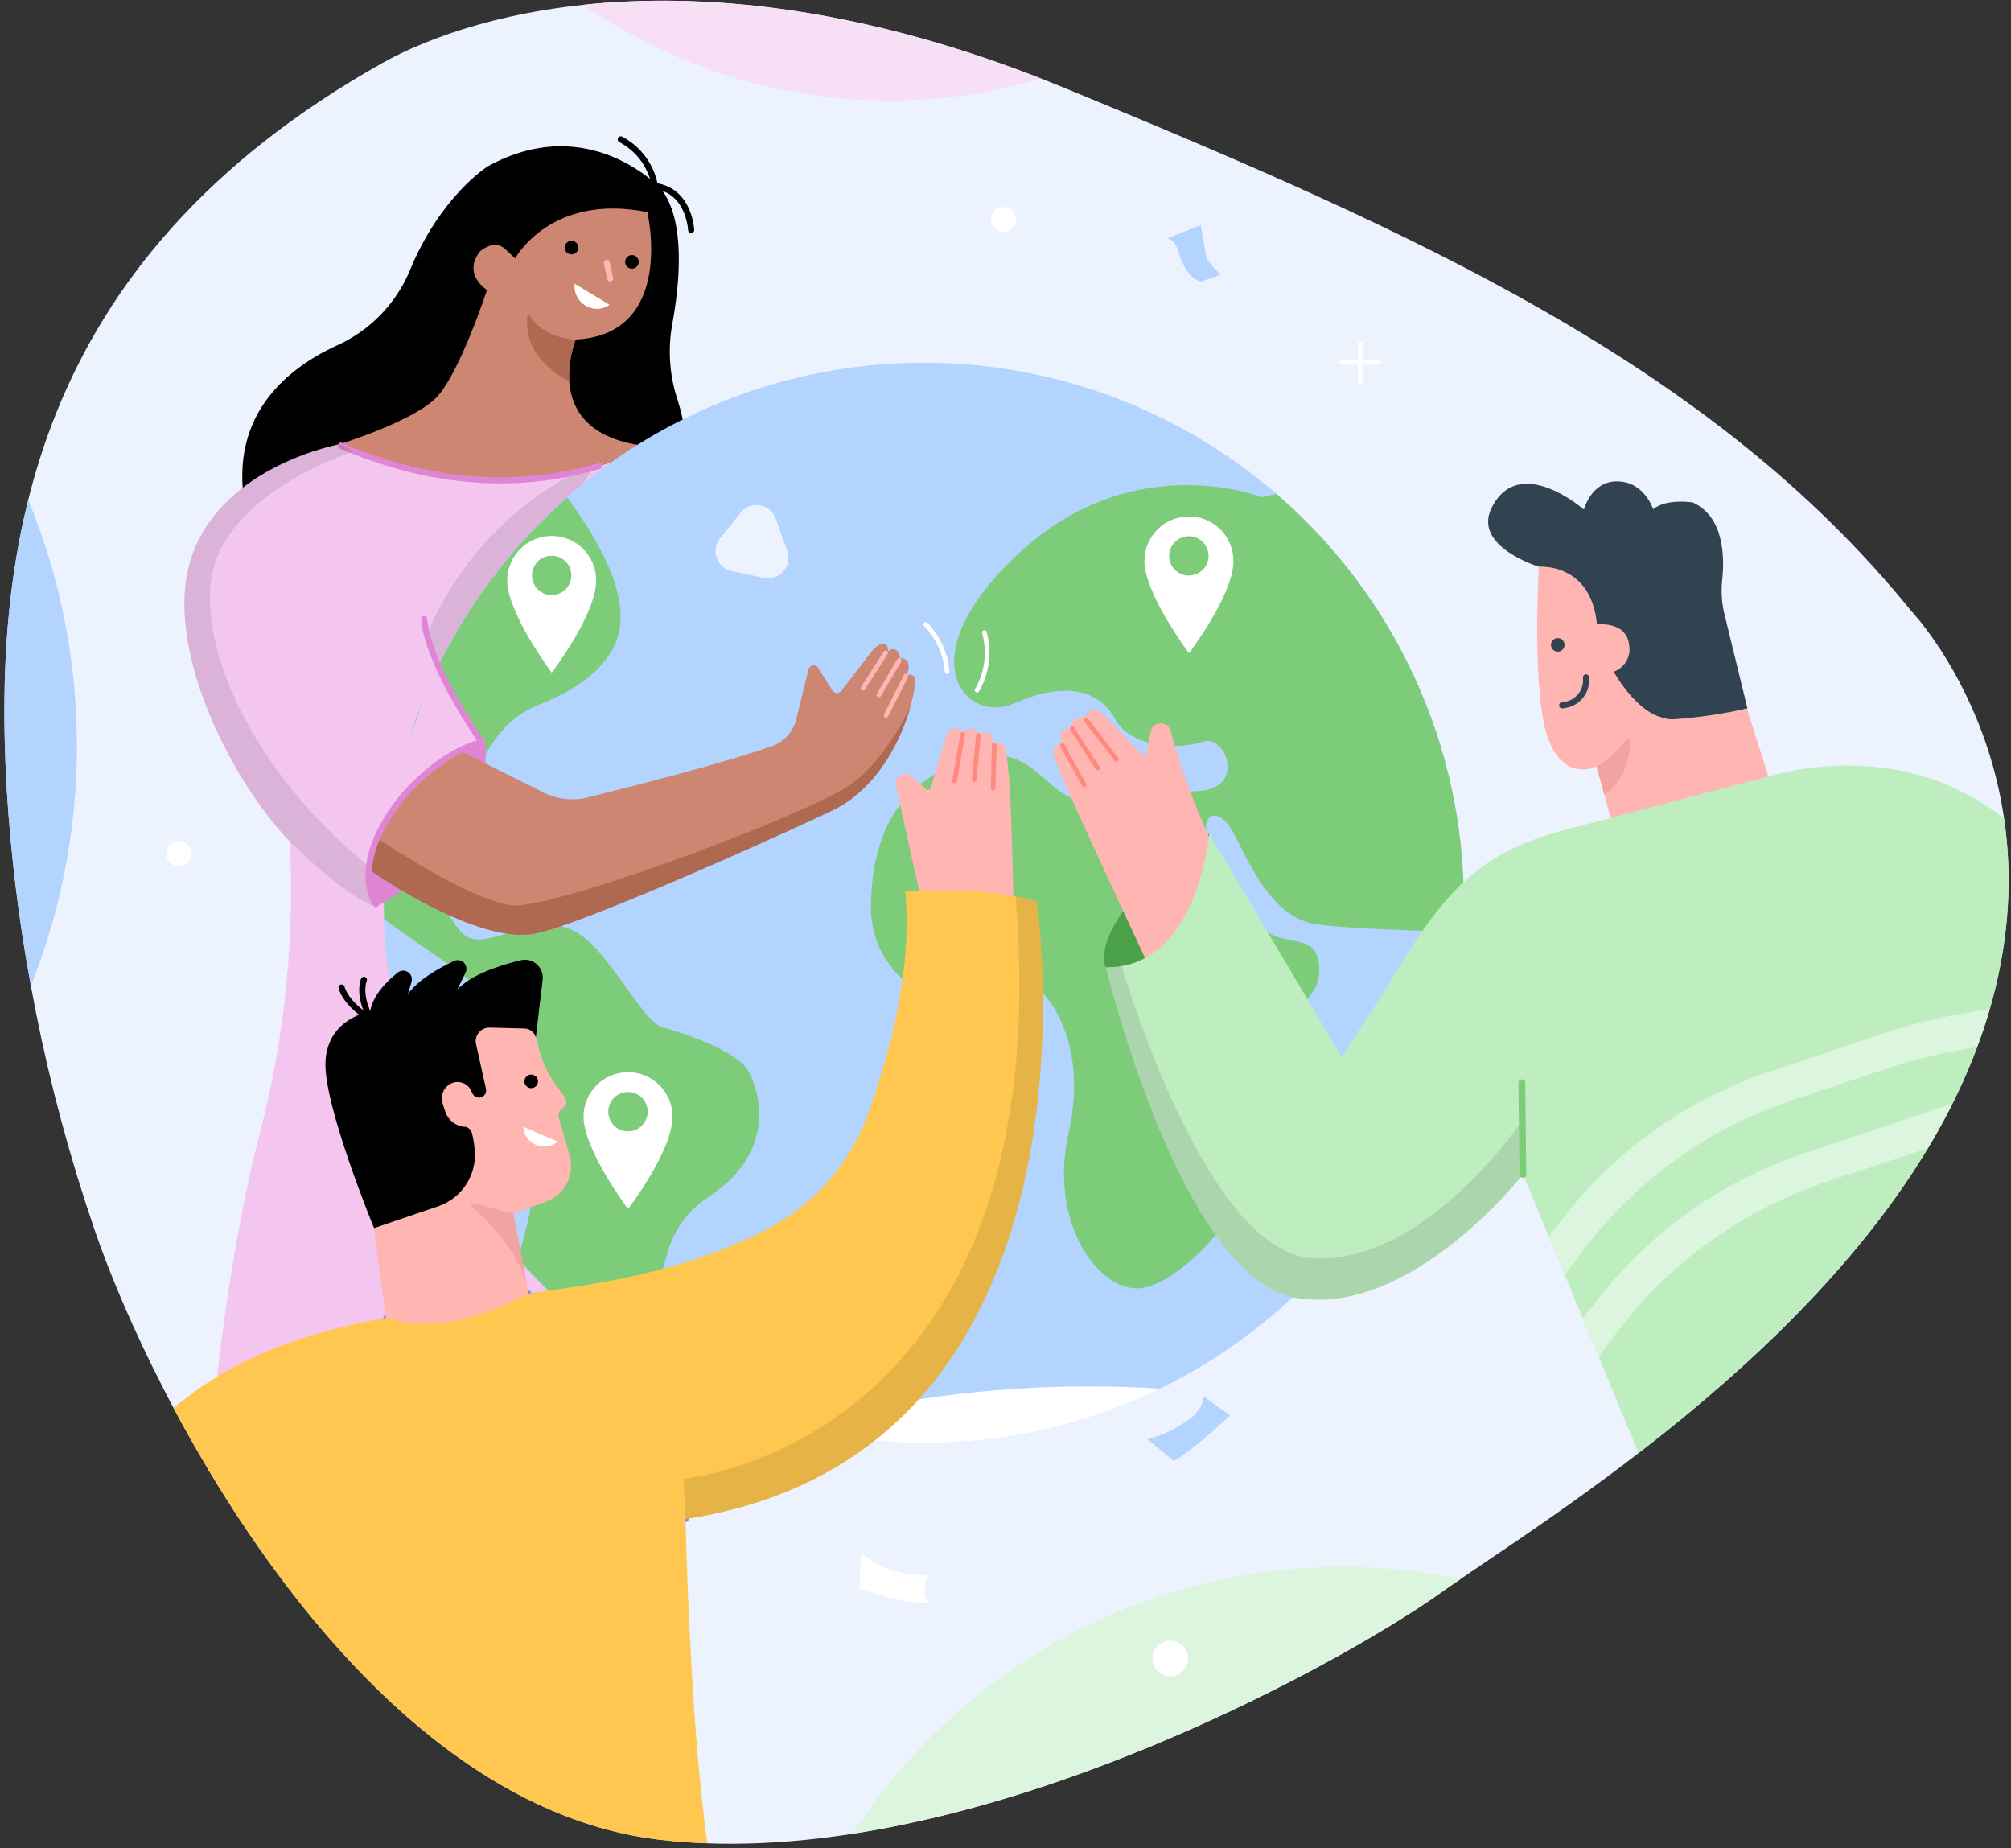 <?xml version="1.0" encoding="UTF-8"?>
<svg width="296px" height="272px" viewBox="0 0 296 272" version="1.1" xmlns="http://www.w3.org/2000/svg" xmlns:xlink="http://www.w3.org/1999/xlink">
    <rect x="0" y="0" width="296" height="272" fill="#333333" stroke="none"/>
    <title>team leads illustrations-changes 25-08 -04</title>
    <g id="Page-1" stroke="none" stroke-width="1" fill="none" fill-rule="evenodd">
        <g id="MC-1263-DWP-Landing-Page-Web" transform="translate(-807, -5393)">
            <g id="team-leads-illustrations-changes-25-08--04" transform="translate(807, 5393)">
                <path d="M56.27,9.28 C69.68,1.75 104.57,-8.5 156.54,12.88 C208.51,34.26 251.95,53.68 281.34,89.94 C281.34,89.94 306.24,116.08 290.34,155.87 C274.44,195.66 226.67,224 212,234.45 C197.33,244.9 141.62,276 97.11,270.75 C52.6,265.5 22.23,205.43 13.89,180.9 C6.741,160.018 2.406,138.277 1,116.25 C-1,81.1 4.22,38.54 56.27,9.28 Z" id="Path" fill="#ECF3FF" fill-rule="nonzero"></path>
                <path d="M97.34,27.84 C97.34,27.84 86.78,16.26 71.83,24.46 C71.83,24.46 64.83,28.79 60.31,39.84 C58.26,44.733 54.428,48.664 49.59,50.84 C42.23,54.21 33.05,61.42 36.35,75.89 C41.63,99.06 100.41,73.89 100.41,73.89 C101.504,68.957 101.287,63.823 99.78,59 C98.555,55.384 98.266,51.517 98.94,47.76 C100.07,41.64 100.92,32.52 97.34,27.84 Z" id="Path" fill="#000000" fill-rule="nonzero"></path>
                <path d="M95.28,31.21 C95.28,31.21 99.53,49.21 84.73,49.97 C84.73,49.97 79.01,63.9 95.28,65.66 C95.28,65.66 76.81,76.95 49.98,65.37 C49.98,65.37 60.98,62 64.35,58.37 C67.72,54.74 71.68,42.68 71.68,42.68 C71.68,42.68 68,40.4 70.65,37 C70.65,37 72.71,35.1 74.37,36.66 L75.83,38.03 C75.83,38.03 81,28.37 95.28,31.21 Z" id="Path" fill="#CC8672" fill-rule="nonzero"></path>
                <path d="M83.79,56.1 C83.689,54.024 84.009,51.949 84.73,50 C84.73,50 79.52,49.86 77.73,46 C77.76,45.94 75.92,52 83.79,56.1 Z" id="Path" fill="#AF6951" fill-rule="nonzero"></path>
                <circle id="Oval" fill="#000000" fill-rule="nonzero" cx="84.12" cy="36.44" r="1"></circle>
                <circle id="Oval" fill="#000000" fill-rule="nonzero" cx="93.01" cy="38.54" r="1"></circle>
                <line x1="89.32" y1="38.69" x2="89.81" y2="40.98" id="Path" stroke="#FFB6B2" stroke-width="0.9" stroke-linecap="round"></line>
                <path d="M84.58,41.75 C84.55,42.012 84.55,42.278 84.58,42.54 C84.814,44.362 86.478,45.65 88.3,45.42 C88.815,45.352 89.306,45.16 89.73,44.86 L84.58,41.75 Z" id="Path" fill="#FFFFFF" fill-rule="nonzero"></path>
                <path d="M101.73,33.85 C101.73,33.85 101.44,27.25 95.36,27.32" id="Path" stroke="#000000" stroke-width="0.9" stroke-linecap="round"></path>
                <path d="M91.37,20.51 C94.498,22.157 96.483,25.375 96.55,28.91" id="Path" stroke="#000000" stroke-width="0.9" stroke-linecap="round"></path>
                <path d="M50,65.37 C50,65.37 33,68.45 28.3,81.64 C23.6,94.83 34.17,115.07 42.67,123.86 C43.371,138.136 41.922,152.436 38.37,166.28 C32.37,189.15 30.65,216.52 30.65,216.52 C30.65,216.52 120.45,200.49 133,172 C145.55,143.51 95.28,65.66 95.28,65.66 C95.28,65.66 77.3,76.8 50,65.37 Z" id="Path" fill="#F4C6EF" fill-rule="nonzero"></path>
                <path d="M62.59,94 C67.26,82.296 76.406,72.937 88,68 L65.87,100.1 L62.59,94 Z" id="Path" fill="#000000" fill-rule="nonzero" opacity="0.1" style="mix-blend-mode: multiply;"></path>
                <path d="M88.17,68.58 C80.42,70.89 67.07,72.87 50.17,65.58" id="Path" stroke="#E085D3" stroke-width="0.9" stroke-linecap="round"></path>
                <path d="M77.79,190.38 C77.17,190.48 72.71,193.28 66.55,194.45 C63.329,195.057 60.009,194.883 56.87,193.94" id="Path" stroke="#8E8EED" stroke-width="0.9" stroke-linecap="round"></path>
                <line x1="100.51" y1="215.05" x2="100.9" y2="223.56" id="Path" stroke="#8E8EED" stroke-width="0.9" stroke-linecap="round"></line>
                <path d="M177.92,123.11 C177.92,123.11 176.58,142.48 163.09,142.19" id="Path" stroke="#F58220" stroke-width="0.9" stroke-linecap="round"></path>
                <path d="M1,116.25 C1.575,125.919 2.761,135.541 4.55,145.06 C9.033,133.842 11.33,121.871 11.32,109.79 C11.332,97.371 8.902,85.072 4.17,73.59 C0.5,88.12 0.2,102.73 1,116.25 Z" id="Path" fill="#B2D4FE" fill-rule="nonzero"></path>
                <path d="M85.84,0.71 C99.072,9.899 114.801,14.813 130.91,14.79 C138.479,14.797 146.009,13.716 153.27,11.58 C125.53,0.73 102.81,-1.1 85.84,0.71 Z" id="Path" fill="#F7DFF5" fill-rule="nonzero"></path>
                <path d="M125.46,269.87 C162.75,264.09 200.33,242.75 212,234.45 C212.87,233.82 213.87,233.13 215,232.39 C180.283,225.161 144.698,240.061 125.49,269.87 L125.46,269.87 Z" id="Path" fill="#DCF5DE" fill-rule="nonzero"></path>
                <circle id="Oval" fill="#FFFFFF" fill-rule="nonzero" cx="147.7" cy="32.3" r="1.84"></circle>
                <circle id="Oval" fill="#FFFFFF" fill-rule="nonzero" cx="26.31" cy="125.62" r="1.84"></circle>
                <circle id="Oval" fill="#FFFFFF" fill-rule="nonzero" cx="172.25" cy="244.08" r="2.63"></circle>
                <path d="M171.85,35.07 C171.85,35.07 172.9,35.25 173.44,37 C173.98,38.75 174.86,40.89 176.74,41.44 L179.74,40.44 C179.74,40.44 177.88,38.87 177.58,37.76 C177.28,36.65 176.92,34.03 176.73,33.13 L171.85,35.07 Z" id="Path" fill="#B2D4FE" fill-rule="nonzero"></path>
                <line x1="200.2" y1="50.61" x2="200.2" y2="56.08" id="Path" stroke="#FFFFFF" stroke-width="0.68" stroke-linecap="round"></line>
                <line x1="197.47" y1="53.35" x2="202.94" y2="53.35" id="Path" stroke="#FFFFFF" stroke-width="0.68" stroke-linecap="round"></line>
                <path d="M126.74,228.52 C126.74,228.52 130.09,232.02 136.47,231.76 C136.47,231.76 135.54,234.33 136.68,235.98 C133.189,235.776 129.751,235.031 126.49,233.77 L126.74,228.52 Z" id="Path" fill="#FFFFFF" fill-rule="nonzero"></path>
                <path d="M168.92,211.82 C171.198,211.203 173.339,210.162 175.23,208.75 C177.59,206.75 176.99,205.4 176.99,205.4 L181.05,208.31 C181.05,208.31 175.56,213.52 172.76,215 L168.92,211.82 Z" id="Path" fill="#B2D4FE" fill-rule="nonzero"></path>
                <circle id="Oval" fill="#B2D4FE" fill-rule="nonzero" cx="135.96" cy="132.87" r="79.49"></circle>
                <path d="M150.15,81.26 C133.28,96.78 142.05,106.67 149.25,103.52 C156.45,100.37 161.61,101.27 164.09,105.77 C166.57,110.27 173.98,110.27 177.09,109.14 C180.2,108.01 183.38,115.44 177.09,116.34 C170.8,117.24 169.84,112.74 162.42,116.96 C155,121.18 153.48,108.52 143.19,111.56 C132.9,114.6 128.35,121.85 128.19,133.31 C128.03,144.77 140.5,152.03 153.66,146.31 C153.66,146.31 160.35,153.11 157.31,166.6 C154.27,180.09 161.75,189.99 167.65,189.6 C173.55,189.21 184,178 185.05,169.91 C186.1,161.82 181.05,158.61 183.54,154.39 C186.03,150.17 194.83,148.49 194.16,142.08 C193.49,135.67 186.91,141.75 182.52,132.3 C178.13,122.85 176.62,122.52 177.97,120.3 C177.97,120.3 179.49,118.95 181.47,122.45 C183.45,125.95 186.91,135.22 193.99,136.07 C199.68,136.74 211.07,137.07 215.34,137.13 C215.41,135.71 215.46,134.28 215.46,132.84 C215.471,109.73 205.395,87.766 187.87,72.7 L185.67,73.17 C185.67,73.17 167,65.75 150.15,81.26 Z" id="Path" fill="#7DCC7A" fill-rule="nonzero"></path>
                <path d="M57.76,118.65 C61.767,118.468 65.615,117.03 68.76,114.54 C70.087,112.931 71.313,111.241 72.43,109.48 C74.079,106.839 76.533,104.799 79.43,103.66 C83.85,101.94 90.04,98.54 91.17,92.73 C92.41,86.38 86.98,77.9 83.49,73.23 C70.038,85.036 60.971,101.042 57.76,118.65 Z" id="Path" fill="#7DCC7A" fill-rule="nonzero"></path>
                <path d="M97.53,151.19 C94.38,150.29 89.66,139.72 84.53,137.02 C79.4,134.32 72.84,139.02 69.47,138.15 C66.1,137.28 65.19,130.05 60.47,128.48 C59.168,128.029 57.925,127.421 56.77,126.67 C56.62,128.72 56.51,130.78 56.51,132.87 C56.51,133.69 56.51,134.5 56.57,135.31 C61.94,139.31 69.13,143.62 69.92,145.31 C71.04,147.79 67.44,151.16 67.92,158.13 C68.4,165.1 77.19,171.07 78.22,174.18 C78.78,175.87 77.51,180.92 76.22,185.18 C79.652,189.103 83.46,192.68 87.59,195.86 C88.664,194.892 89.89,194.108 91.22,193.54 C95.57,191.75 97.38,188.06 98.11,184.82 C99.007,181.186 101.275,178.039 104.44,176.04 C113.5,170.04 112.44,161.95 110.18,157.68 C108.5,154.62 100.68,152.09 97.53,151.19 Z" id="Path" fill="#7DCC7A" fill-rule="nonzero"></path>
                <path d="M136,212.36 C148.044,212.371 159.932,209.635 170.76,204.36 C167.34,204.15 163.9,204.03 160.42,204.03 C145.592,204.021 130.83,206.006 116.53,209.93 C122.895,211.54 129.435,212.356 136,212.36 L136,212.36 Z" id="Path" fill="#FFFFFF" fill-rule="nonzero"></path>
                <path d="M109,75.46 L106,79.21 C105.334,80.024 105.143,81.128 105.497,82.119 C105.852,83.109 106.699,83.842 107.73,84.05 L112.44,85.05 C113.501,85.271 114.6,84.903 115.313,84.086 C116.026,83.27 116.243,82.132 115.88,81.11 L114.21,76.39 C113.868,75.337 112.974,74.558 111.884,74.363 C110.794,74.169 109.685,74.59 109,75.46 L109,75.46 Z" id="Path" fill="#ECF3FF" fill-rule="nonzero"></path>
                <path d="M81.21,78.87 C79.474,78.867 77.808,79.555 76.579,80.782 C75.35,82.009 74.66,83.674 74.66,85.41 C74.66,90.25 81.21,99 81.21,99 C81.21,99 87.75,90.45 87.75,85.41 C87.75,83.675 87.061,82.012 85.834,80.786 C84.608,79.559 82.945,78.87 81.21,78.87 L81.21,78.87 Z M81.21,87.58 C80.036,87.584 78.976,86.88 78.524,85.797 C78.072,84.713 78.317,83.464 79.146,82.633 C79.974,81.801 81.223,81.552 82.307,82 C83.392,82.448 84.1,83.506 84.1,84.68 C84.1,86.278 82.808,87.574 81.21,87.58 Z" id="Shape" fill="#FFFFFF" fill-rule="nonzero"></path>
                <path d="M175,76 C171.383,76 168.45,78.933 168.45,82.55 C168.45,87.38 175,96.13 175,96.13 C175,96.13 181.55,87.58 181.55,82.55 C181.55,78.933 178.617,76 175,76 Z M175,84.71 C173.826,84.714 172.766,84.01 172.314,82.927 C171.862,81.843 172.107,80.594 172.936,79.763 C173.764,78.931 175.013,78.682 176.097,79.13 C177.182,79.578 177.89,80.636 177.89,81.81 C177.884,83.402 176.592,84.69 175,84.69 L175,84.71 Z" id="Shape" fill="#FFFFFF" fill-rule="nonzero"></path>
                <path d="M92.44,157.79 C88.823,157.79 85.89,160.723 85.89,164.34 C85.89,169.18 92.44,177.93 92.44,177.93 C92.44,177.93 98.99,169.37 98.99,164.34 C98.99,160.723 96.057,157.79 92.44,157.79 L92.44,157.79 Z M92.44,166.5 C91.265,166.504 90.204,165.799 89.753,164.714 C89.301,163.63 89.549,162.38 90.379,161.549 C91.21,160.719 92.46,160.471 93.544,160.923 C94.629,161.374 95.334,162.435 95.33,163.61 C95.33,165.206 94.036,166.5 92.44,166.5 Z" id="Shape" fill="#FFFFFF" fill-rule="nonzero"></path>
                <path d="M78.87,152.67 L79.87,144.2 C79.978,143.34 79.655,142.483 79.008,141.908 C78.36,141.332 77.471,141.112 76.63,141.32 C73.54,142.07 69.31,143.44 67.3,145.65 L68.52,143.15 C68.761,142.661 68.665,142.073 68.282,141.685 C67.899,141.298 67.312,141.195 66.82,141.43 C64.45,142.55 61.39,144.3 60.04,146.33 L60.58,144.46 C60.722,143.934 60.515,143.375 60.064,143.068 C59.613,142.762 59.017,142.775 58.58,143.1 C56.81,144.5 54.85,146.54 54.49,148.86 C54.49,148.86 48.25,149.79 47.91,156.2 C47.57,162.61 55.11,180.87 55.11,180.87 L69.85,179.24 L78.87,152.67 Z" id="Path" fill="#000000" fill-rule="nonzero"></path>
                <path d="M53.56,144.2 C53.56,144.2 52.42,146.82 55.16,150.88" id="Path" stroke="#000000" stroke-width="0.9" stroke-linecap="round"></path>
                <path d="M50.28,145.33 C50.28,145.33 50.76,147.73 54.77,150.09" id="Path" stroke="#000000" stroke-width="0.9" stroke-linecap="round"></path>
                <path d="M75.58,178.62 L80.44,176.81 C83.158,175.799 84.642,172.869 83.85,170.08 L82.23,164.4 C82.128,164.021 82.244,163.618 82.53,163.35 L83.02,162.9 C83.401,162.542 83.461,161.958 83.16,161.53 L81.66,159.42 C80.618,157.944 79.846,156.295 79.38,154.55 L78.87,152.67 C78.654,151.906 77.963,151.374 77.17,151.36 L72.07,151.23 C71.454,151.215 70.865,151.485 70.474,151.962 C70.083,152.438 69.934,153.069 70.07,153.67 L71.53,160.25 C71.592,160.525 71.542,160.813 71.389,161.05 C71.237,161.287 70.996,161.453 70.72,161.51 L70.72,161.51 C70.218,161.611 69.716,161.343 69.52,160.87 L69.42,160.66 C69.17,160.014 68.635,159.521 67.971,159.326 C67.307,159.13 66.59,159.253 66.03,159.66 C65.171,160.297 64.819,161.416 65.16,162.43 L65.54,163.6 C65.934,164.785 66.964,165.645 68.2,165.82 L68.47,165.82 C68.962,165.91 69.355,166.283 69.47,166.77 C69.674,167.601 69.811,168.447 69.88,169.3 C70.177,172.899 68.026,176.251 64.63,177.48 L55,180.76 L57.36,197.76 L78.52,194.16 L75.58,178.62 Z" id="Path" fill="#FFB6B2" fill-rule="nonzero"></path>
                <path d="M82.1,168 C81.206,168.759 79.96,168.948 78.88,168.489 C77.801,168.03 77.073,167.001 77,165.83 L82.1,168 Z" id="Path" fill="#FFFFFF" fill-rule="nonzero"></path>
                <path d="M75.58,178.62 L69.76,177.09 C69.623,177.058 69.482,177.123 69.416,177.247 C69.35,177.372 69.377,177.525 69.48,177.62 C71.48,179.35 75.68,183.47 77.48,188.62 L75.58,178.62 Z" id="Path" fill="#F2A2A0" fill-rule="nonzero"></path>
                <circle id="Oval" fill="#000000" fill-rule="nonzero" cx="78.19" cy="159.14" r="1"></circle>
                <path d="M135.63,132.67 L131.88,115.67 C131.736,115.054 132.014,114.416 132.563,114.103 C133.112,113.789 133.802,113.873 134.26,114.31 L136.4,116.19 C136.5,116.263 136.63,116.285 136.748,116.247 C136.867,116.21 136.96,116.118 137,116 L139,109.18 C139.41,108.03 139.51,107.26 140.62,107.18 C141.08,107.18 141.72,107.62 141.79,107.59 C142.196,107.334 142.671,107.212 143.15,107.24 C143.65,107.3 144.03,107.93 144.1,107.93 C144.44,107.93 145.04,107.74 145.46,107.87 C145.88,108 146.04,108.42 146.29,109.36 C146.29,109.36 146.81,109.11 147.2,109.28 C148.2,109.73 148.07,110.57 148.25,111.85 C148.96,116.68 149.17,133.62 149.17,133.62 L135.63,132.67 Z" id="Path" fill="#FFB6B2" fill-rule="nonzero"></path>
                <line x1="141.7" y1="108.07" x2="140.5" y2="114.92" id="Path" stroke="#FF8880" stroke-width="0.68" stroke-linecap="round"></line>
                <line x1="144.01" y1="108.21" x2="143.4" y2="114.75" id="Path" stroke="#FF8880" stroke-width="0.68" stroke-linecap="round"></line>
                <line x1="146.35" y1="109.68" x2="146.17" y2="115.99" id="Path" stroke="#FF8880" stroke-width="0.68" stroke-linecap="round"></line>
                <path d="M100.9,223.56 C164.63,213.78 152.61,132.66 152.61,132.66 C144.69,130.31 133.25,131.19 133.25,131.19 C134.33,143.19 130.72,155.89 127.74,164.01 C125.164,171.071 120.111,176.956 113.52,180.57 C103.05,186.27 90.52,188.57 83.31,189.57 C82.13,189.72 80.15,190.02 77.79,190.4 C77.17,190.5 72.71,193.3 66.55,194.47 C63.329,195.077 60.009,194.903 56.87,193.96 C39,197 30.3,203.26 25.55,207.22 C39.94,234.22 64.8,266.96 97.11,270.75 C99.423,271.017 101.757,271.19 104.11,271.27 C101.52,253.15 100.9,223.56 100.9,223.56 Z" id="Path" fill="#FFC74F" fill-rule="nonzero"></path>
                <path d="M152.61,132.66 C151.61,132.37 150.61,132.12 149.49,131.92 C156.15,212.65 100.63,217.62 100.63,217.62 L100.9,223.56 C164.63,213.78 152.61,132.66 152.61,132.66 Z" id="Path" fill="#000000" fill-rule="nonzero" opacity="0.1" style="mix-blend-mode: multiply;"></path>
                <path d="M162.72,142.34 C162.72,142.34 159.5,135.45 177.97,122.69 C177.97,122.69 179.14,134.42 172.4,140.14 C165.66,145.86 162.72,142.34 162.72,142.34 Z" id="Path" fill="#4AA147" fill-rule="nonzero"></path>
                <path d="M198.64,162.57 L180.79,128.89 C177.19,122.107 174.339,114.951 172.29,107.55 L172.29,107.55 C172.115,106.914 171.546,106.465 170.887,106.442 C170.227,106.419 169.629,106.827 169.41,107.45 L168.75,110.92 C168.699,111.048 168.588,111.142 168.453,111.17 C168.318,111.199 168.178,111.157 168.08,111.06 L162.94,105.68 C161.99,104.8 161.52,104.14 160.45,104.61 C160.01,104.8 159.65,105.54 159.57,105.61 C159.068,105.561 158.564,105.674 158.13,105.93 C157.69,106.24 157.65,107 157.58,107.05 C157.28,107.23 156.58,107.32 156.29,107.64 C156,107.96 156.01,108.44 156.29,109.44 C156.29,109.44 155.68,109.44 155.41,109.8 C154.68,110.71 155.23,111.43 155.68,112.71 C157.37,117.54 182.27,170.24 182.27,170.24 L198.64,162.57 Z" id="Path" fill="#FFB6B2" fill-rule="nonzero"></path>
                <line x1="159.9" y1="105.99" x2="164.34" y2="111.77" id="Path" stroke="#FF8880" stroke-width="0.68" stroke-linecap="round"></line>
                <line x1="157.82" y1="107.24" x2="161.56" y2="113.02" id="Path" stroke="#FF8880" stroke-width="0.68" stroke-linecap="round"></line>
                <line x1="156.36" y1="109.74" x2="159.59" y2="115.52" id="Path" stroke="#FF8880" stroke-width="0.68" stroke-linecap="round"></line>
                <path d="M247.71,106.58 L257.21,104.26 L253.86,90.53 C253.433,88.856 253.308,87.118 253.49,85.4 C253.85,82.09 253.81,76.01 249.13,73.94 C249.13,73.94 245.27,73.32 243.33,74.94 C243.33,74.94 242.07,70.94 238.14,70.84 C234.21,70.74 233.14,74.99 233.14,74.99 C233.14,74.99 223.55,66.58 219.53,74.79 C216.76,80.45 226.53,83.41 226.53,83.41 L236.82,103.16 L247.71,106.58 Z" id="Path" fill="#314351" fill-rule="nonzero"></path>
                <path d="M238.71,126.41 L235,112.8 C235,112.8 230.22,115.23 227.83,108.59 C225.44,101.95 226.5,83.4 226.5,83.4 C226.5,83.4 234.2,82.74 235.06,91.9 C235.06,91.9 239.36,91.36 239.78,94.85 C240.135,96.558 239.174,98.267 237.53,98.85 C237.53,98.85 241.43,106.09 246.36,105.85 C249.985,105.601 253.586,105.073 257.13,104.27 L260.8,115.87 L238.71,126.41 Z" id="Path" fill="#FFB6B2" fill-rule="nonzero"></path>
                <circle id="Oval" fill="#314351" fill-rule="nonzero" cx="229.29" cy="94.9" r="1"></circle>
                <path d="M229.94,103.8 C230.169,103.784 230.397,103.747 230.62,103.69 C232.439,103.266 233.651,101.546 233.44,99.69" id="Path" stroke="#314351" stroke-width="0.9" stroke-linecap="round"></path>
                <path d="M235,112.8 C236.76,111.837 238.262,110.465 239.38,108.8 C239.441,108.674 239.583,108.61 239.717,108.647 C239.852,108.683 239.941,108.811 239.93,108.95 C239.93,110.95 239.36,114.88 236.14,116.95 L235,112.8 Z" id="Path" fill="#F2A2A0" fill-rule="nonzero"></path>
                <path d="M266.88,190.87 C276.58,180.56 285.14,168.87 290.33,155.87 C295.74,142.33 296.43,130.37 294.98,120.48 C290.14,116.56 279.39,110.27 262.85,113.6 L230.59,122.07 C217.79,125.43 212.59,130.9 204.36,144.98 L197.47,155.53 L178,122.69 C178,122.69 176.24,142.63 162.75,142.34 C162.75,142.34 173.75,188.08 190.75,191.01 C207.75,193.94 224.18,172.83 224.18,172.83 L241.18,213.83 C247.844,208.722 254.233,203.264 260.32,197.48 L266.88,190.87 Z" id="Path" fill="#BEEDC0" fill-rule="nonzero"></path>
                <path d="M265.34,169.81 C253.216,173.898 242.586,181.509 234.81,191.67 L232.96,194.07 L235.29,199.66 L237.89,196.21 C245.751,185.777 256.602,177.985 269,173.87 L283.75,169 C285.04,166.84 286.26,164.64 287.38,162.4 L265.34,169.81 Z" id="Path" fill="#DCF5DE" fill-rule="nonzero"></path>
                <path d="M193.07,185.15 C179,184.15 167.95,151.5 165.07,142.15 C164.293,142.274 163.507,142.331 162.72,142.32 C162.72,142.32 173.72,188.06 190.72,190.99 C207.72,193.92 224.15,172.81 224.15,172.81 L223.86,165.19 C223.86,165.19 209.49,186.32 193.07,185.15 Z" id="Path" fill="#000000" fill-rule="nonzero" opacity="0.1" style="mix-blend-mode: multiply;"></path>
                <line x1="224.15" y1="172.83" x2="224" y2="159.34" id="Path" stroke="#7DCC7A" stroke-linecap="round" stroke-linejoin="round"></line>
                <path d="M277.81,157.24 C282.109,155.821 286.522,154.773 291,154.11 C291.667,152.23 292.283,150.383 292.85,148.57 C287.638,149.197 282.502,150.346 277.52,152 L260.35,157.75 C248.222,161.831 237.588,169.439 229.81,179.6 L228,182 L230.32,187.59 L232.92,184.14 C240.778,173.722 251.617,165.938 264,161.82 L277.81,157.24 Z" id="Path" fill="#DCF5DE" fill-rule="nonzero"></path>
                <path d="M71.39,109 C71.39,109 73.88,123.12 55.33,133.46 C55.33,133.46 50.79,127.08 59.07,117.55 C62.106,113.404 66.443,110.394 71.39,109 Z" id="Path" fill="#E085D3" fill-rule="nonzero"></path>
                <path d="M54.58,128.16 C54.58,128.16 55.94,114.87 67.87,110.57 L80,116.63 C82.032,117.642 84.357,117.897 86.56,117.35 C93.13,115.71 107.39,112.07 113.7,109.77 C115.445,109.136 116.758,107.673 117.2,105.87 L119,98.5 C119.079,98.197 119.331,97.971 119.641,97.926 C119.95,97.88 120.257,98.023 120.42,98.29 L122.51,101.61 C122.658,101.845 122.917,101.988 123.195,101.988 C123.473,101.988 123.732,101.845 123.88,101.61 L127.99,96.29 C128.56,95.45 129.47,94.5 130.33,94.83 C130.79,95.02 130.68,95.83 130.73,95.83 C131.013,95.521 131.467,95.439 131.84,95.63 C132.246,95.901 132.484,96.362 132.47,96.85 C132.807,96.824 133.141,96.932 133.4,97.15 C134.02,97.81 133.65,98.72 133.53,99.27 C133.53,99.33 134.35,99.16 134.65,99.71 C135.16,100.62 132.65,113.93 123.07,118.97 C120.41,120.37 87.59,135.39 78.99,137.34 C70.39,139.29 54.58,128.16 54.58,128.16 Z" id="Path" fill="#CC8672" fill-rule="nonzero"></path>
                <path d="M134,104.1 C131.44,109.1 128,114.1 123.6,116.44 C113.04,122.1 81.38,133.64 75.51,133.25 C70.2,132.89 57.98,124.99 55.73,123.51 C55.351,124.598 55.047,125.711 54.82,126.84 L54.6,128.17 C54.8,128.31 70.48,139.29 79.03,137.35 C87.58,135.41 120.45,120.35 123.11,118.98 C129.39,115.65 132.65,108.69 134,104.1 Z" id="Path" fill="#AF6951" fill-rule="nonzero"></path>
                <line x1="127.02" y1="101.29" x2="130.36" y2="96.08" id="Path" stroke="#FFB6B2" stroke-width="0.68" stroke-linecap="round"></line>
                <line x1="129.37" y1="102.26" x2="132.36" y2="97.18" id="Path" stroke="#FFB6B2" stroke-width="0.68" stroke-linecap="round"></line>
                <line x1="130.42" y1="105.27" x2="133.35" y2="99.49" id="Path" stroke="#FFB6B2" stroke-width="0.68" stroke-linecap="round"></line>
                <path d="M54.58,128.16 C55.728,120.417 60.735,113.79 67.87,110.57 L71.39,109 C71.39,109 65.47,103 64.39,97.33 C64.362,97.167 64.22,97.048 64.055,97.048 C63.89,97.048 63.748,97.167 63.72,97.33 L62.88,100.7 C61.1,107.623 58.11,114.177 54.05,120.06 L51.05,124.46 L54.58,128.16 Z" id="Path" fill="#F4C6EF" fill-rule="nonzero"></path>
                <path d="M55,133.34 C55,133.34 53.38,129.58 54.07,127.34 L54.07,127.34 C35.17,111.75 27.78,91.58 32.1,81.64 C36.59,71.28 51.94,66.49 51.94,66.49 L50.57,65.6 L50,65.37 C50,65.37 33,68.45 28.3,81.64 C23.6,94.83 34.17,115.07 42.67,123.86 C42.65,123.86 50.23,131.49 55,133.34 Z" id="Path" fill="#000000" fill-rule="nonzero" opacity="0.1" style="mix-blend-mode: multiply;"></path>
                <path d="M55.31,133.05 C55.31,133.05 51.15,127.28 59.31,117.22 C59.31,117.22 64.46,110.88 70.86,109.22 C70.877,109.207 70.887,109.186 70.887,109.165 C70.887,109.144 70.877,109.123 70.86,109.11 C70.14,108.11 63,97.74 62.44,91.11" id="Path" stroke="#E085D3" stroke-width="0.9" stroke-linecap="round"></path>
                <path d="M139.41,98.84 C139.19,96.237 138.086,93.788 136.28,91.9" id="Path" stroke="#FFFFFF" stroke-width="0.68" stroke-linecap="round"></path>
                <path d="M143.81,101.58 C145.304,99.009 145.694,95.943 144.89,93.08" id="Path" stroke="#FFFFFF" stroke-width="0.68" stroke-linecap="round"></path>
            </g>
        </g>
    </g>
</svg>